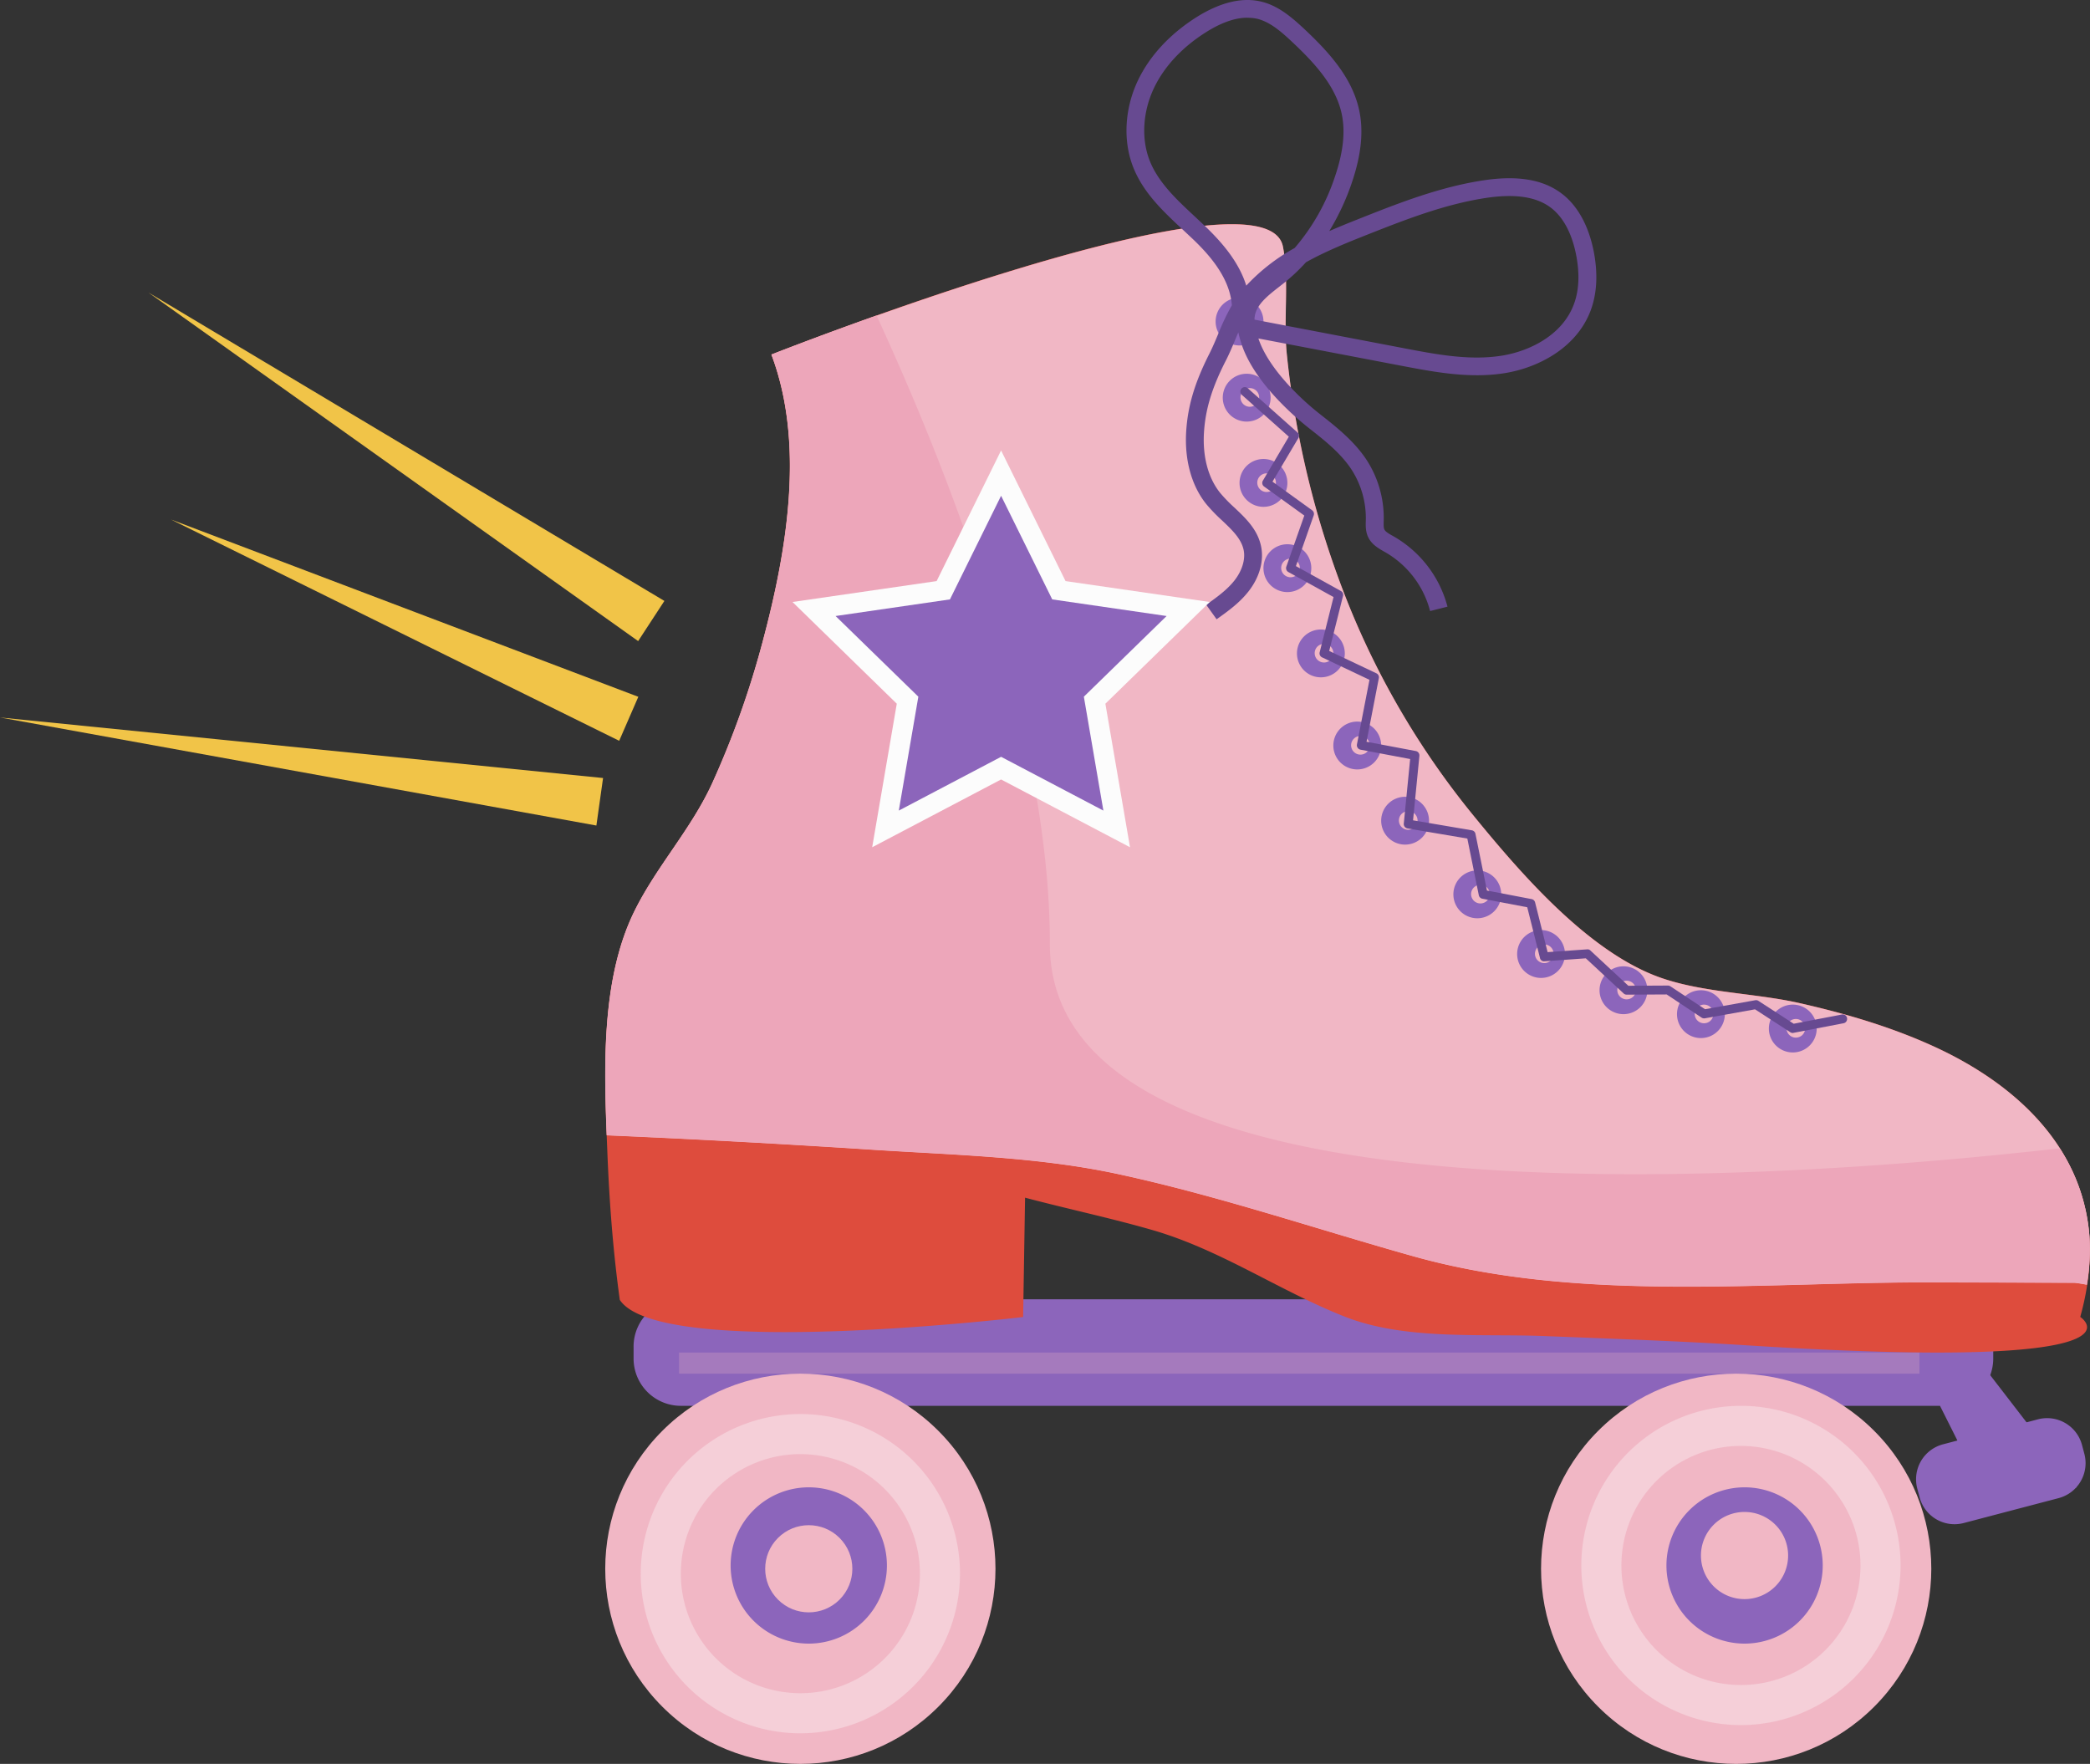 <svg xmlns="http://www.w3.org/2000/svg" width="1080" height="911.47" viewBox="0 0 1080 911.47"><rect x="0" y="0" width="1080" height="911.47" fill="#333333" stroke="none"/><g id="Слой_2" data-name="Слой 2"><g id="Retro10_547775516"><g id="Retro10_547775516-2" data-name="Retro10_547775516"><path d="M351.84 671.39h653.75A24.43 24.43.0 0 1 1030 695.82V702a24.44 24.44.0 0 1-24.44 24.44H351.84A24.43 24.43.0 0 1 327.4 702v-6.19A24.43 24.43.0 0 1 351.84 671.39z" fill="#8c65bb"/><circle cx="413.59" cy="810.64" r="100.83" transform="translate(-452.08 529.88) rotate(-45)" fill="#f1b7c5"/><circle cx="897.17" cy="810.64" r="100.83" transform="translate(-310.44 871.83) rotate(-45)" fill="#f1b7c5"/><path d="M458.31 808.93a40.38 40.38.0 1 1-40.38-40.38A40.38 40.38.0 0 1 458.31 808.93z" fill="#8c65bb"/><circle cx="417.93" cy="810.64" r="22.52" transform="translate(-450.8 532.95) rotate(-45)" fill="#f1b7c5"/><path d="M941.89 808.93a40.38 40.38.0 1 1-40.38-40.38A40.38 40.38.0 0 1 941.89 808.93z" fill="#8c65bb"/><path d="M398.6 183.21s255.49-100.83 264.3-55.8c3.37 17.24.19 37.81 2 55.53a476.87 476.87.0 0 0 32.59 131.11 421.85 421.85.0 0 0 63.72 107.18c23.84 29.16 57.31 68.06 93 82.5 22.87 9.24 51.21 9.08 75.42 14.53 23.71 5.35 47.26 12.25 69.42 22.36 41.07 18.73 77 50.64 80.6 98.23 1.06 14-.92 28.15-4.69 41.65.0.0 43.07 28.39-172.29 14.68-34.82-2.21-69.69-3.4-104.55-4.79-33.12-1.31-72 2.24-103.14-10-33.94-13.38-64.16-34.6-99.49-44.78-21.56-6.22-44-10.95-65.79-16.73l-1 61.67S340.84 703 320.28 671.69c-3.49-25.18-5.41-50.68-6.42-76.06-1.58-39.76-4.1-88.13 14-124.77 11.49-23.32 29.38-42.4 40.27-66.28a466.53 466.53.0 0 0 26-73C406.48 285.12 416.14 229.61 398.6 183.21z" fill="#de4c3d"/><path d="M577.61 606.67c51.66 11.13 101.88 28.23 152.71 42.5 85.78 24.08 180.34 13.26 268.4 13.5q36.69.09 73.37.22s2.47.23 6.29 1a110.32 110.32.0 0 0 1.34-25c-3.6-47.59-39.53-79.5-80.6-98.23-22.15-10.11-45.71-17-69.42-22.36-24.21-5.45-52.55-5.29-75.42-14.53-35.74-14.44-69.21-53.34-93-82.5a421.85 421.85.0 0 1-63.72-107.18 476.87 476.87.0 0 1-32.59-131.11c-1.83-17.72 1.36-38.29-2-55.53-8.81-45-264.3 55.8-264.3 55.8 17.54 46.4 7.88 101.91-4.51 148.33a466.53 466.53.0 0 1-26 73c-10.89 23.88-28.78 43-40.27 66.28-16.75 34-15.81 77.9-14.32 115.81q69.45 3 138.84 7.56C493.93 596.87 536.78 597.88 577.61 606.67z" fill="#f1b7c5"/><path d="M640.53 153.79a12.36 12.36.0 1 0 12.36 12.35A12.36 12.36.0 0 0 640.53 153.79zm1.63 17.06A4.82 4.82.0 1 1 647 166 4.82 4.82.0 0 1 642.16 170.85z" fill="#8c65bb"/><path d="M644.22 193.13a12.36 12.36.0 1 0 12.36 12.35A12.35 12.35.0 0 0 644.22 193.13zm1.62 17.06a4.82 4.82.0 1 1 4.82-4.82A4.82 4.82.0 0 1 645.84 210.19z" fill="#8c65bb"/><path d="M652.89 237.18a12.36 12.36.0 1 0 12.36 12.35A12.35 12.35.0 0 0 652.89 237.18zm1.63 17.06a4.82 4.82.0 1 1 4.81-4.82A4.82 4.82.0 0 1 654.52 254.24z" fill="#8c65bb"/><path d="M665.25 281.23a12.36 12.36.0 1 0 12.36 12.36A12.36 12.36.0 0 0 665.25 281.23zm1.62 17.06a4.82 4.82.0 1 1 4.82-4.82A4.81 4.81.0 0 1 666.87 298.29z" fill="#8c65bb"/><path d="M682.56 325.28a12.36 12.36.0 1 0 12.36 12.36A12.36 12.36.0 0 0 682.56 325.28zm1.62 17.06a4.82 4.82.0 1 1 4.82-4.82A4.81 4.81.0 0 1 684.18 342.34z" fill="#8c65bb"/><path d="M701.36 372.87a12.36 12.36.0 1 0 12.36 12.36A12.37 12.37.0 0 0 701.36 372.87zM703 389.94a4.82 4.82.0 1 1 4.82-4.82A4.82 4.82.0 0 1 703 389.94z" fill="#8c65bb"/><path d="M726.08 411.72a12.36 12.36.0 1 0 12.36 12.36A12.36 12.36.0 0 0 726.08 411.72zm1.63 17.07a4.82 4.82.0 1 1 4.81-4.82A4.82 4.82.0 0 1 727.71 428.79z" fill="#8c65bb"/><path d="M763.39 449.78a12.36 12.36.0 1 0 12.36 12.35A12.35 12.35.0 0 0 763.39 449.78zM765 466.84a4.82 4.82.0 1 1 4.82-4.82A4.82 4.82.0 0 1 765 466.84z" fill="#8c65bb"/><path d="M796.34 480.61A12.36 12.36.0 1 0 808.7 493 12.37 12.37.0 0 0 796.34 480.61zM798 497.67a4.82 4.82.0 1 1 4.82-4.81A4.81 4.81.0 0 1 798 497.67z" fill="#8c65bb"/><path d="M838.92 499.33a12.36 12.36.0 1 0 12.36 12.36A12.36 12.36.0 0 0 838.92 499.33zm1.63 17.07a4.82 4.82.0 1 1 4.82-4.82A4.82 4.82.0 0 1 840.55 516.4z" fill="#8c65bb"/><path d="M878.94 511.69a12.36 12.36.0 1 0 12.36 12.36A12.36 12.36.0 0 0 878.94 511.69zm1.62 17.07a4.82 4.82.0 1 1 4.82-4.82A4.81 4.81.0 0 1 880.56 528.76z" fill="#8c65bb"/><path d="M926.42 519.12a12.36 12.36.0 1 0 12.36 12.36A12.36 12.36.0 0 0 926.42 519.12zM928 536.18a4.82 4.82.0 1 1 4.82-4.82A4.82 4.82.0 0 1 928 536.18z" fill="#8c65bb"/><path d="M1064.34 593.37C930.51 608.62 542.52 639.79 542.52 488c0-108.42-49.28-237.55-89.57-325-31.82 11.3-54.35 20.18-54.35 20.18 17.54 46.4 7.88 101.91-4.51 148.33a466.53 466.53.0 0 1-26 73c-10.89 23.88-28.78 43-40.27 66.28-16.75 34-15.81 77.9-14.32 115.81q69.45 3 138.84 7.55c41.58 2.65 84.43 3.66 125.26 12.45 51.66 11.13 101.88 28.23 152.71 42.5 85.78 24.08 180.34 13.26 268.4 13.5q36.69.09 73.37.22s2.47.23 6.29 1a110.35 110.35.0 0 0 1.34-25A96.93 96.93.0 0 0 1064.34 593.37z" fill="#eda6ba"/><path d="M924 803.8a22.52 22.52.0 1 1-22.52-22.52A22.51 22.51.0 0 1 924 803.8z" fill="#f1b7c5"/><g opacity=".25"><path d="M350.9 698.92h640.94v10.9H350.9z" fill="#f1b7c5"/></g><path d="M1002.49 726.45 1030.02 781.28 1073.09 768.55 1019.26 698.7 1002.49 726.45z" fill="#8c65bb"/><path d="M1063.83 774.12 1014.76 787a18.67 18.67.0 0 1-22.82-13.31l-1.21-4.57A18.67 18.67.0 0 1 1004 746.34l49.07-12.92a18.68 18.68.0 0 1 22.82 13.31l1.21 4.57A18.69 18.69.0 0 1 1063.83 774.12z" fill="#8c65bb"/><path d="M628.68 320l-5.36-7.49c5.31-3.78 10.79-7.69 14.66-12.66s5.66-10.76 4.68-15.6c-1.19-5.89-6.06-10.49-11.21-15.36a86 86 0 0 1-8.2-8.52c-7.58-9.48-11.23-22.85-10.28-37.61.85-13.12 4.41-25 11.91-39.87 1.77-3.48 3.23-7 4.68-10.45a115.74 115.74.0 0 1 7-14.69c-1.07-14.42-11.93-26.34-20.2-34.25l-5.12-4.8c-9.87-9.19-20.07-18.68-25.39-31.63C580.19 73.36 581 56.35 588 41.62c6.11-12.87 16.73-24.26 30.69-33C630.88 1.08 642.06-1.54 651.86.86c8.77 2.15 15.67 8.1 22 14C686.49 26.71 698.72 40 702.35 56.94c2.34 10.87 1.09 23.12-3.8 37.47a124.55 124.55.0 0 1-11.66 25c4.9-2.14 9.91-4.17 15-6.18C722.56 105 744 96.58 766.69 93.17 784 90.57 797 92.7 806.5 99.65c8.42 6.14 14.28 16.53 17 30 2.3 11.64 1.77 22-1.57 30.89-7.47 19.7-27.72 29.57-44.17 32.24-18.25 3-37.05-.62-53.65-3.79l-73.83-14.09c4.59 14 19.34 29.29 31.76 39.05 8.24 6.47 17.57 13.8 24 23.49a55.07 55.07.0 0 1 9 31.2c-.07 2.45-.11 4 .33 4.95.58 1.22 2.5 2.3 4.37 3.34a59.2 59.2.0 0 1 28.25 36.55L739 315.75a49.28 49.28.0 0 0-23.08-30.34c-3.56-2-7.08-4-8.91-7.83-1.4-2.91-1.31-5.95-1.24-8.39a46.33 46.33.0 0 0-7.44-26.65c-5.55-8.44-13.89-15-21.94-21.31-6.67-5.24-28.92-23.93-35.12-44.38-.5-1.65-1-3.36-1.37-5.09-.61 1.4-1.21 2.83-1.81 4.27-1.53 3.66-3.09 7.36-5 11-6.9 13.65-10.17 24.52-10.93 36.31-.8 12.48 2.13 23.58 8.29 31.28a76.07 76.07.0 0 0 7.33 7.58c6 5.64 12.13 11.47 13.9 20.22 1.52 7.47-.83 15.88-6.44 23.08C640.54 311.55 634.5 315.86 628.68 320zm19.58-154.85 1 .21L725.81 180c16.61 3.17 33.79 6.46 50.44 3.75 13.93-2.26 31-10.39 37-26.42 2.74-7.23 3.13-15.93 1.16-25.84-1.55-7.82-5.13-18.41-13.37-24.43-7.43-5.43-18.25-7-33-4.8-21.69 3.25-42.59 11.52-62.81 19.52-10.6 4.2-21 8.51-30.38 13.75A97.27 97.27.0 0 1 663.79 146l-2.71 2.13c-6 4.7-11.68 9.15-12.67 15.18A12.89 12.89.0 0 0 648.26 165.18zm-3.69-156c-6.2.0-13.24 2.42-21 7.26-12.48 7.77-21.91 17.84-27.27 29.11-5.9 12.43-6.65 26.65-2 38 4.54 11.09 14 19.88 23.14 28.38l5.21 4.9c7.72 7.39 17.42 17.94 21.35 30.81a99.68 99.68.0 0 1 25-19.45 108.72 108.72.0 0 0 20.8-36.8c4.34-12.73 5.49-23.38 3.51-32.57-3.09-14.46-14.23-26.48-25.79-37.31-5.64-5.28-11.26-10.15-17.88-11.78A21.93 21.93.0 0 0 644.57 9.2z" fill="#674a91"/><path d="M926.42 533.78a2.37 2.37.0 0 1-1.26-.37l-18.25-11.86L881 526.2a2.4 2.4.0 0 1-1.67-.34l-18.09-12-20.66.11h0a2.24 2.24.0 0 1-1.57-.62l-19.54-18.15-21.31 1.52a2.13 2.13.0 0 1-2.39-1.74l-6.57-26.17L766 464.39a2.3 2.3.0 0 1-1.83-1.79l-5.93-29.29-30.94-5.24a2.3 2.3.0 0 1-1.9-2.49l3.29-33.36-25.66-4.84a2.28 2.28.0 0 1-1.48-1 2.3 2.3.0 0 1-.35-1.73l6.47-33.37-24.49-11.6a2.28 2.28.0 0 1-1.24-2.63l7.17-28.53L665.76 295.6a2.32 2.32.0 0 1-1.06-2.78L674 266.4l-20.8-15a2.31 2.31.0 0 1-.63-3L666 225.65l-24.21-21.54a2.3 2.3.0 1 1 3.06-3.43l25.62 22.79a2.29 2.29.0 0 1 .45 2.9l-13.37 22.52 20.48 14.78a2.33 2.33.0 0 1 .83 2.64l-9.2 26.21 23.23 12.86a2.28 2.28.0 0 1 1.11 2.56l-7.14 28.43 24.39 11.55a2.28 2.28.0 0 1 1.26 2.51l-6.36 32.86 25.45 4.8a2.31 2.31.0 0 1 1.87 2.49l-3.28 33.31 30.37 5.16a2.28 2.28.0 0 1 1.87 1.8l5.95 29.32 23.07 4.42a2.29 2.29.0 0 1 1.8 1.7L799.72 492l20.4-1.44a2.06 2.06.0 0 1 1.72.6l19.6 18.22 20.44-.11h0a2.39 2.39.0 0 1 1.27.38l17.91 11.85L907 516.86a2.2 2.2.0 0 1 1.66.33L926.89 529l24.87-4.75a2.24 2.24.0 0 1 2.69 1.82 2.28 2.28.0 0 1-1.82 2.68l-25.78 4.94A2.18 2.18.0 0 1 926.42 533.78z" fill="#674a91"/><path d="M625.11 311.07 550.62 300.27 517.31 232.77 484 300.27 409.52 311.07 463.41 363.63 450.7 437.8 517.31 402.78 583.93 437.8 571.2 363.63 625.11 311.07z" fill="#fcfcfc"/><path d="M517.31 256.18 543.74 309.73 602.84 318.32 560.08 360 570.17 418.86 517.31 391.07 464.45 418.86 474.55 360 431.78 318.32 490.88 309.73 517.31 256.18z" fill="#8c65bb"/><g opacity=".34"><path d="M413.58 895.66a82.49 82.49.0 1 1 82.5-82.5 82.59 82.59.0 0 1-82.5 82.5zm0-144.26a61.77 61.77.0 1 0 61.78 61.76A61.83 61.83.0 0 0 413.58 751.4z" fill="#fcfcfc"/></g><g opacity=".34"><path d="M899.62 891.42a82.49 82.49.0 1 1 82.5-82.5 82.59 82.59.0 0 1-82.5 82.5zm0-144.26a61.77 61.77.0 1 0 61.78 61.76A61.84 61.84.0 0 0 899.62 747.16z" fill="#fcfcfc"/></g><path d="M319.96 382.79 88.38 268.46 329.85 360.06 319.96 382.79z" fill="#f1c448"/><path d="M308.18 426.58.0 370.74 311.63 402.03 308.18 426.58z" fill="#f1c448"/><path d="M329.76 331.27 76.74 151.19 343.32 310.52 329.76 331.27z" fill="#f1c448"/></g></g></g></svg>